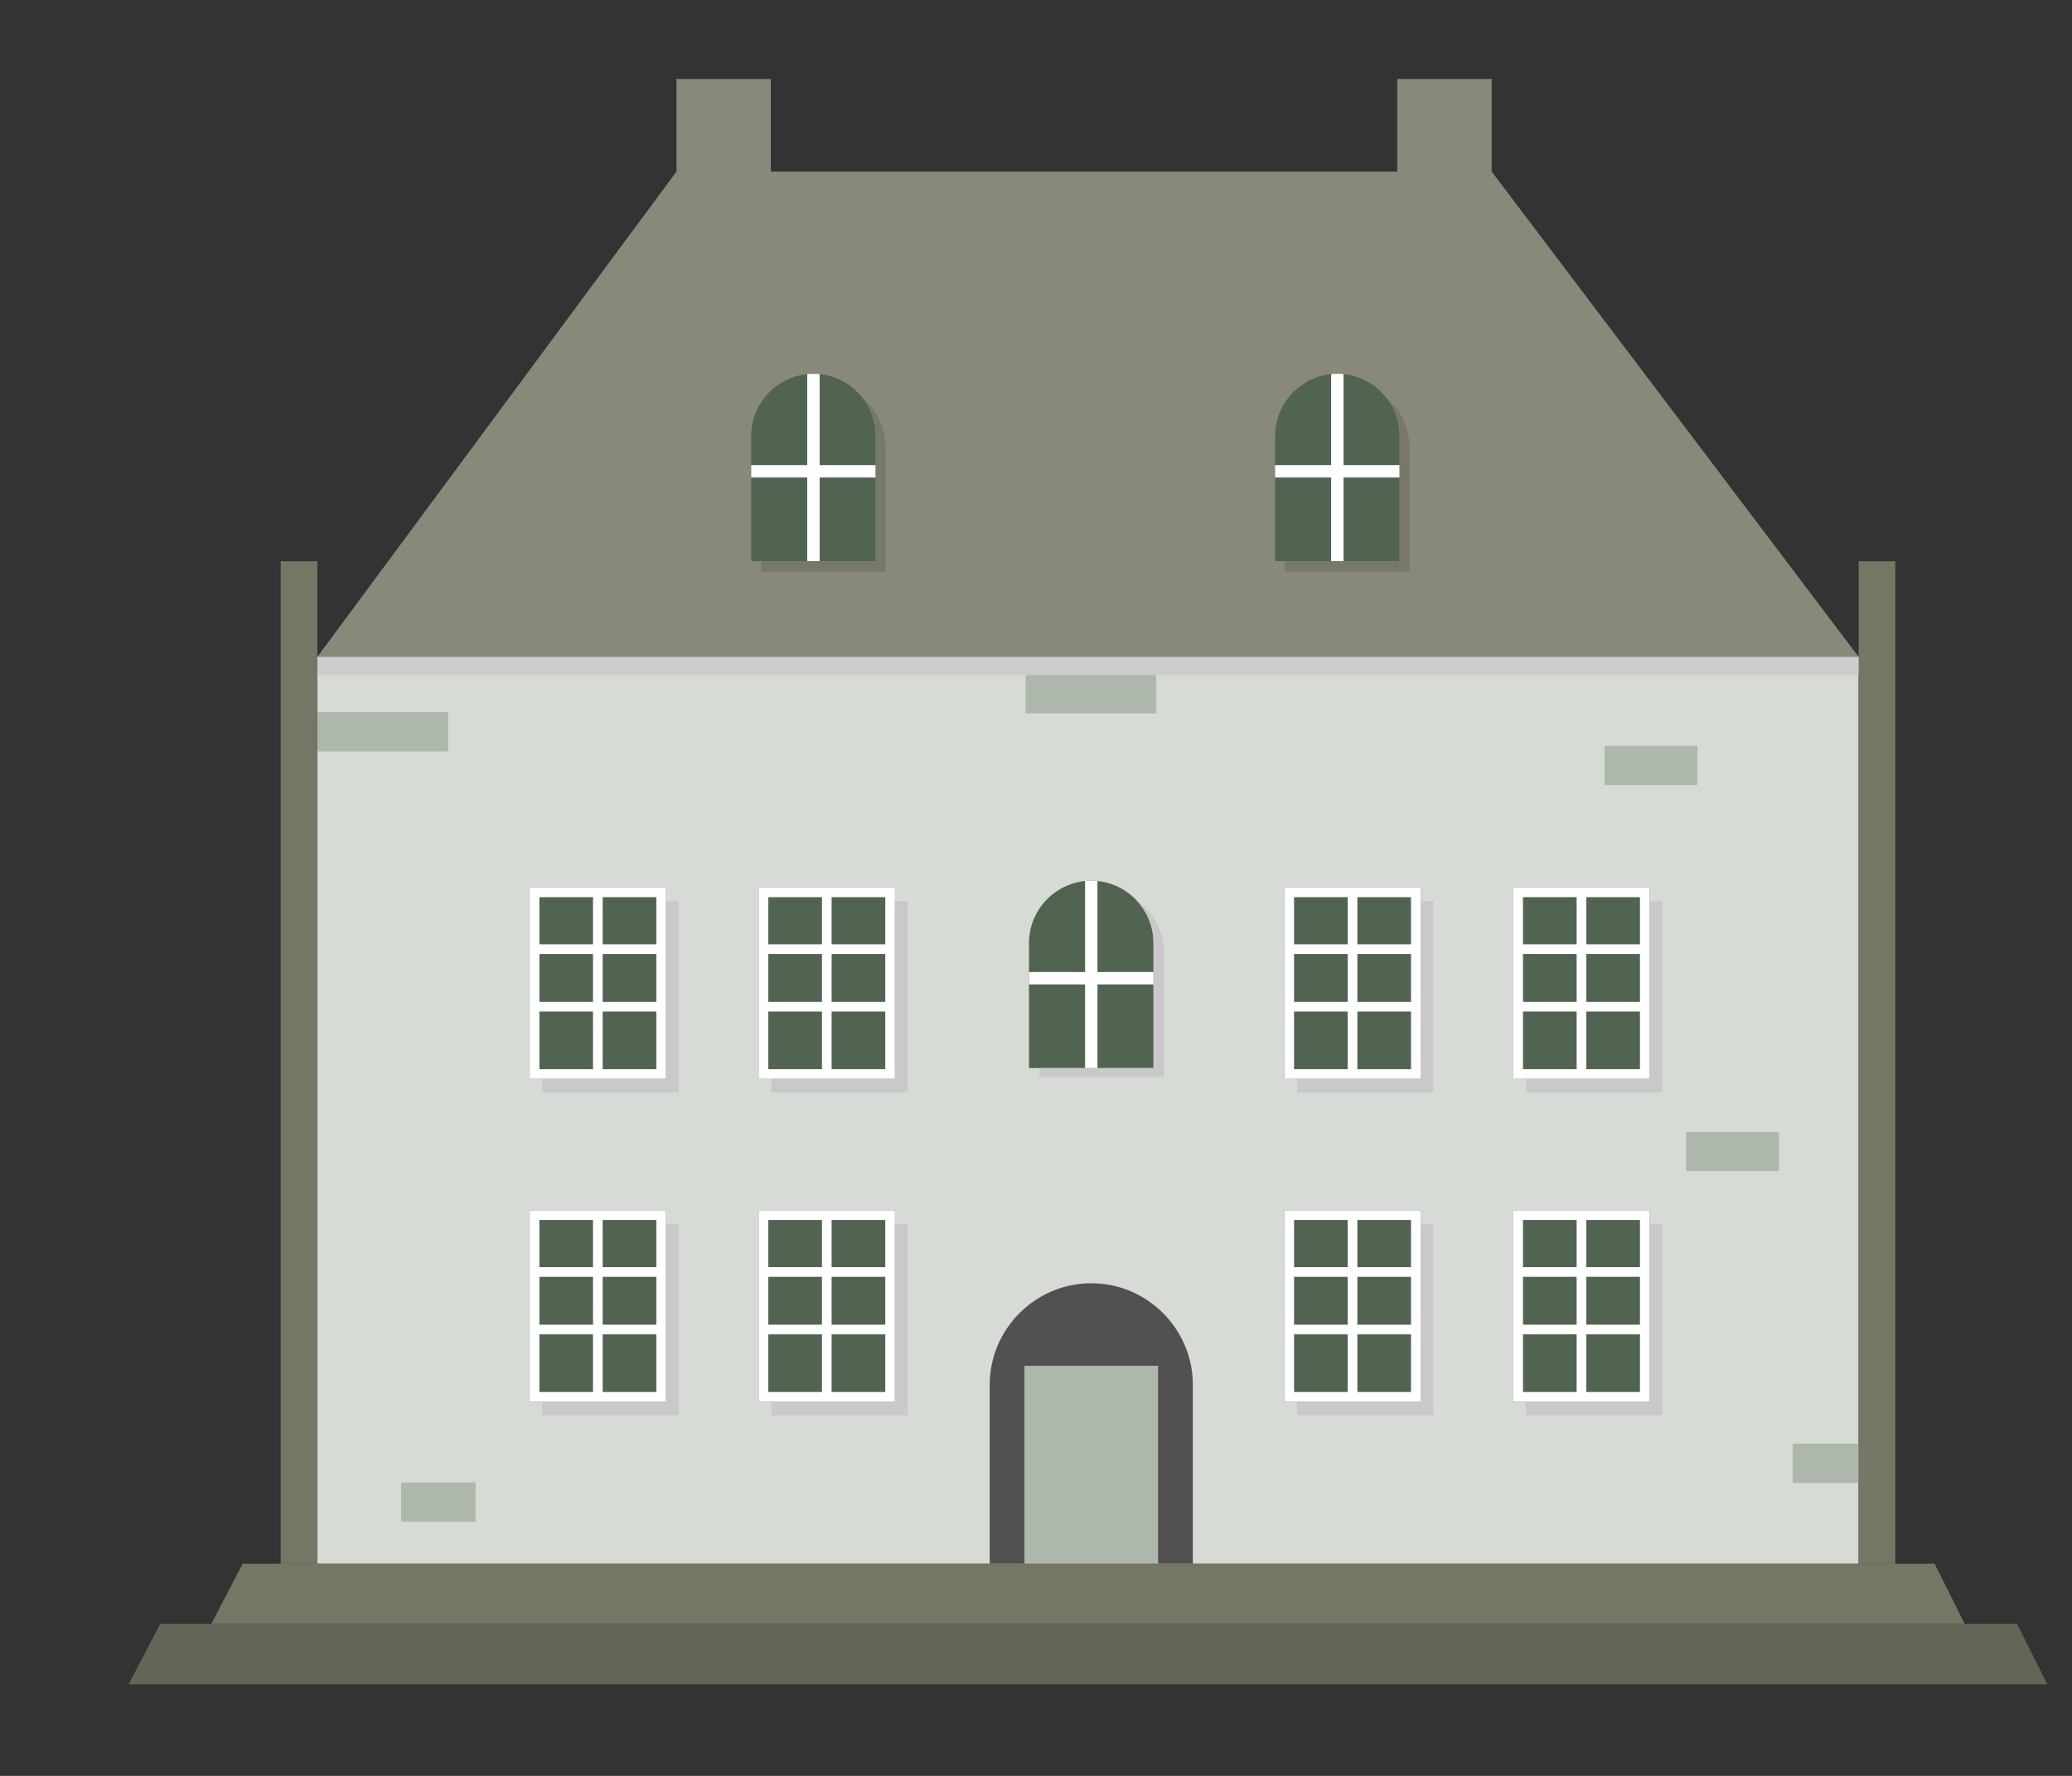 <?xml version="1.0" standalone="no"?><!-- Generator: Gravit.io --><svg xmlns="http://www.w3.org/2000/svg" xmlns:xlink="http://www.w3.org/1999/xlink" style="isolation:isolate" viewBox="0 0 420 360" width="420" height="360"><rect x="0" y="0" width="420" height="360" fill="#333333" stroke="none"/><defs><clipPath id="_clipPath_KByNAXKVQGT9KDZ03he2S508aJ8O2BnB"><rect width="420" height="360"/></clipPath></defs><g clip-path="url(#_clipPath_KByNAXKVQGT9KDZ03he2S508aJ8O2BnB)"><g><rect x="-1" y="-1" width="582" height="402" transform="matrix(1,0,0,1,0,0)" fill="none"/></g><g><path d=" M 64.336 133.15 L 376.745 133.15 L 376.745 316.983 L 64.336 316.983 L 64.336 133.15 L 64.336 133.15 Z " fill-rule="evenodd" fill="rgb(214,219,213)"/><path d=" M 302.363 34.78 L 302.363 16 L 283.235 16 L 283.235 34.78 L 156.253 34.78 L 156.253 16 L 137.124 16 L 137.124 34.78 L 64.336 133.15 L 376.747 133.15 L 302.363 34.78 L 302.363 34.78 Z " fill-rule="evenodd" fill="rgb(137,137,122)"/><path d=" M 152.267 113.76 L 177.505 113.76 L 177.505 88.388 C 177.505 81.449 171.825 75.77 164.887 75.77 L 164.887 75.77 C 157.945 75.77 152.266 81.449 152.266 88.388 L 152.266 113.76 L 152.267 113.76 Z " fill-rule="evenodd" fill="rgb(81,100,82)"/><path d=" M 152.267 94.285 L 163.626 94.285 L 163.626 75.834 C 164.039 75.792 164.462 75.77 164.887 75.77 L 164.887 75.77 C 165.312 75.77 165.729 75.792 166.144 75.834 L 166.144 94.285 L 177.505 94.285 L 177.505 96.803 L 166.144 96.803 L 166.144 113.76 L 163.626 113.76 L 163.626 96.803 L 152.267 96.803 L 152.267 94.285 Z " fill-rule="evenodd" fill="rgb(255,255,255)"/><path d=" M 258.465 113.76 L 283.702 113.76 L 283.702 88.388 C 283.702 81.449 278.024 75.77 271.082 75.77 L 271.082 75.77 C 264.142 75.77 258.464 81.449 258.464 88.388 L 258.464 113.76 L 258.465 113.76 Z " fill-rule="evenodd" fill="rgb(81,100,82)"/><path d=" M 258.465 94.285 L 269.825 94.285 L 269.825 75.834 C 270.24 75.792 270.658 75.77 271.083 75.77 L 271.083 75.77 C 271.51 75.77 271.929 75.792 272.344 75.834 L 272.344 94.285 L 283.702 94.285 L 283.702 96.803 L 272.344 96.803 L 272.344 113.76 L 269.825 113.76 L 269.825 96.803 L 258.465 96.803 L 258.465 94.285 Z " fill-rule="evenodd" fill="rgb(255,255,255)"/><path d=" M 81.499 300.513 L 96.194 300.513 C 96.302 300.513 96.394 300.607 96.394 300.712 L 96.394 308.284 C 96.394 308.39 96.3 308.483 96.194 308.483 L 81.499 308.483 C 81.395 308.483 81.302 308.39 81.302 308.284 L 81.302 300.712 C 81.302 300.604 81.389 300.513 81.499 300.513 Z " fill-rule="evenodd" fill="rgb(174,183,171)"/><path d=" M 64.535 144.357 L 90.623 144.357 C 90.735 144.357 90.825 144.446 90.825 144.554 L 90.825 152.122 C 90.825 152.23 90.731 152.323 90.623 152.323 L 64.535 152.323 C 64.427 152.323 64.336 152.236 64.336 152.122 L 64.336 144.554 C 64.336 144.444 64.426 144.357 64.535 144.357 Z " fill-rule="evenodd" fill="rgb(174,183,171)"/><path d=" M 208.09 136.66 L 234.18 136.66 C 234.29 136.66 234.38 136.755 234.38 136.862 L 234.38 144.434 C 234.38 144.538 234.286 144.631 234.18 144.631 L 208.09 144.631 C 207.983 144.631 207.891 144.542 207.891 144.434 L 207.891 136.862 C 207.891 136.752 207.98 136.66 208.09 136.66 Z " fill-rule="evenodd" fill="rgb(174,183,171)"/><path d=" M 325.455 151.175 L 343.859 151.175 C 343.969 151.175 344.061 151.269 344.061 151.372 L 344.061 158.946 C 344.061 159.048 343.965 159.143 343.859 159.143 L 325.455 159.143 C 325.351 159.143 325.255 159.053 325.255 158.946 L 325.255 151.372 C 325.256 151.263 325.345 151.175 325.455 151.175 Z " fill-rule="evenodd" fill="rgb(174,183,171)"/><path d=" M 341.999 229.452 L 360.405 229.452 C 360.515 229.452 360.605 229.546 360.605 229.651 L 360.605 237.222 C 360.605 237.327 360.511 237.42 360.405 237.42 L 341.999 237.42 C 341.894 237.42 341.8 237.333 341.8 237.222 L 341.8 229.651 C 341.8 229.54 341.891 229.452 341.999 229.452 Z " fill-rule="evenodd" fill="rgb(174,183,171)"/><path d=" M 363.576 292.657 L 376.548 292.657 C 376.656 292.657 376.748 292.75 376.748 292.854 L 376.748 300.426 C 376.748 300.533 376.652 300.623 376.548 300.623 L 363.576 300.623 C 363.47 300.623 363.376 300.535 363.376 300.426 L 363.376 292.854 C 363.376 292.744 363.464 292.657 363.576 292.657 Z " fill-rule="evenodd" fill="rgb(174,183,171)"/><path d=" M 107.372 179.905 L 134.998 179.905 L 134.998 218.691 L 107.372 218.691 L 107.372 179.905 L 107.372 179.905 Z " fill-rule="evenodd" fill="rgb(81,100,82)"/><path d=" M 107.373 179.907 L 109.333 179.907 L 120.205 179.907 L 122.164 179.907 L 133.039 179.907 L 134.998 179.907 L 134.998 181.867 L 134.998 191.427 L 134.998 193.383 L 134.998 203.087 L 134.998 205.049 L 134.998 216.735 L 134.998 218.692 L 133.039 218.692 L 122.164 218.692 L 120.205 218.692 L 109.333 218.692 L 107.373 218.692 L 107.373 216.735 L 107.373 205.049 L 107.373 203.087 L 107.373 193.383 L 107.373 191.427 L 107.373 181.867 L 107.373 179.907 L 107.373 179.907 L 107.373 179.907 Z  M 109.333 191.427 L 120.205 191.427 L 120.205 181.867 L 109.333 181.867 L 109.333 191.427 L 109.333 191.427 L 109.333 191.427 Z  M 122.165 191.427 L 133.04 191.427 L 133.04 181.867 L 122.165 181.867 L 122.165 191.427 L 122.165 191.427 Z  M 133.039 193.383 L 122.164 193.383 L 122.164 203.087 L 133.039 203.087 L 133.039 193.383 L 133.039 193.383 Z  M 120.205 193.383 L 109.333 193.383 L 109.333 203.087 L 120.205 203.087 L 120.205 193.383 L 120.205 193.383 Z  M 133.039 205.049 L 122.164 205.049 L 122.164 216.735 L 133.039 216.735 L 133.039 205.049 L 133.039 205.049 Z  M 120.205 205.049 L 109.333 205.049 L 109.333 216.735 L 120.205 216.735 L 120.205 205.049 Z " fill-rule="evenodd" fill="rgb(255,255,255)"/><path d=" M 153.779 179.905 L 181.408 179.905 L 181.408 218.691 L 153.779 218.691 L 153.779 179.905 L 153.779 179.905 Z " fill-rule="evenodd" fill="rgb(81,100,82)"/><path d=" M 153.777 179.907 L 155.738 179.907 L 166.613 179.907 L 168.572 179.907 L 179.448 179.907 L 181.408 179.907 L 181.408 181.867 L 181.408 191.427 L 181.408 193.383 L 181.408 203.087 L 181.408 205.049 L 181.408 216.735 L 181.408 218.692 L 179.448 218.692 L 168.572 218.692 L 166.613 218.692 L 155.738 218.692 L 153.777 218.692 L 153.777 216.735 L 153.777 205.049 L 153.777 203.087 L 153.777 193.383 L 153.777 191.427 L 153.777 181.867 L 153.777 179.907 L 153.777 179.907 Z  M 155.738 191.427 L 166.613 191.427 L 166.613 181.867 L 155.738 181.867 L 155.738 191.427 L 155.738 191.427 Z  M 168.572 191.427 L 179.448 191.427 L 179.448 181.867 L 168.572 181.867 L 168.572 191.427 L 168.572 191.427 Z  M 179.448 193.383 L 168.572 193.383 L 168.572 203.087 L 179.448 203.087 L 179.448 193.383 L 179.448 193.383 Z  M 166.613 193.383 L 155.738 193.383 L 155.738 203.087 L 166.613 203.087 L 166.613 193.383 L 166.613 193.383 Z  M 179.448 205.049 L 168.572 205.049 L 168.572 216.735 L 179.448 216.735 L 179.448 205.049 L 179.448 205.049 Z  M 166.613 205.049 L 155.738 205.049 L 155.738 216.735 L 166.613 216.735 L 166.613 205.049 Z " fill-rule="evenodd" fill="rgb(255,255,255)"/><path d=" M 107.372 245.352 L 134.998 245.352 L 134.998 284.139 L 107.372 284.139 L 107.372 245.352 Z " fill-rule="evenodd" fill="rgb(81,100,82)"/><path d=" M 107.373 245.353 L 109.333 245.353 L 120.205 245.353 L 122.164 245.353 L 133.039 245.353 L 134.998 245.353 L 134.998 247.313 L 134.998 256.872 L 134.998 258.832 L 134.998 268.535 L 134.998 270.495 L 134.998 282.181 L 134.998 284.14 L 133.039 284.14 L 122.164 284.14 L 120.205 284.14 L 109.333 284.14 L 107.373 284.14 L 107.373 282.181 L 107.373 270.495 L 107.373 268.535 L 107.373 258.832 L 107.373 256.872 L 107.373 247.313 L 107.373 245.353 L 107.373 245.353 L 107.373 245.353 Z  M 109.333 256.872 L 120.205 256.872 L 120.205 247.313 L 109.333 247.313 L 109.333 256.872 L 109.333 256.872 L 109.333 256.872 Z  M 122.165 256.872 L 133.04 256.872 L 133.04 247.313 L 122.165 247.313 L 122.165 256.872 L 122.165 256.872 Z  M 133.039 258.832 L 122.164 258.832 L 122.164 268.535 L 133.039 268.535 L 133.039 258.832 L 133.039 258.832 Z  M 120.205 258.832 L 109.333 258.832 L 109.333 268.535 L 120.205 268.535 L 120.205 258.832 L 120.205 258.832 Z  M 133.039 270.495 L 122.164 270.495 L 122.164 282.181 L 133.039 282.181 L 133.039 270.495 L 133.039 270.495 Z  M 120.205 270.495 L 109.333 270.495 L 109.333 282.181 L 120.205 282.181 L 120.205 270.495 Z " fill-rule="evenodd" fill="rgb(255,255,255)"/><path d=" M 153.779 245.352 L 181.408 245.352 L 181.408 284.139 L 153.779 284.139 L 153.779 245.352 L 153.779 245.352 Z " fill-rule="evenodd" fill="rgb(81,100,82)"/><path d=" M 153.777 245.353 L 155.738 245.353 L 166.613 245.353 L 168.572 245.353 L 179.448 245.353 L 181.408 245.353 L 181.408 247.313 L 181.408 256.872 L 181.408 258.832 L 181.408 268.535 L 181.408 270.495 L 181.408 282.181 L 181.408 284.14 L 179.448 284.14 L 168.572 284.14 L 166.613 284.14 L 155.738 284.14 L 153.777 284.14 L 153.777 282.181 L 153.777 270.495 L 153.777 268.535 L 153.777 258.832 L 153.777 256.872 L 153.777 247.313 L 153.777 245.353 L 153.777 245.353 Z  M 155.738 256.872 L 166.613 256.872 L 166.613 247.313 L 155.738 247.313 L 155.738 256.872 L 155.738 256.872 Z  M 168.572 256.872 L 179.448 256.872 L 179.448 247.313 L 168.572 247.313 L 168.572 256.872 L 168.572 256.872 Z  M 179.448 258.832 L 168.572 258.832 L 168.572 268.535 L 179.448 268.535 L 179.448 258.832 L 179.448 258.832 Z  M 166.613 258.832 L 155.738 258.832 L 155.738 268.535 L 166.613 268.535 L 166.613 258.832 L 166.613 258.832 Z  M 179.448 270.495 L 168.572 270.495 L 168.572 282.181 L 179.448 282.181 L 179.448 270.495 L 179.448 270.495 Z  M 166.613 270.495 L 155.738 270.495 L 155.738 282.181 L 166.613 282.181 L 166.613 270.495 Z " fill-rule="evenodd" fill="rgb(255,255,255)"/><path d=" M 260.346 179.905 L 287.975 179.905 L 287.975 218.691 L 260.346 218.691 L 260.346 179.905 L 260.346 179.905 Z " fill-rule="evenodd" fill="rgb(81,100,82)"/><path d=" M 260.346 179.907 L 262.307 179.907 L 273.182 179.907 L 275.141 179.907 L 286.016 179.907 L 287.975 179.907 L 287.975 181.867 L 287.975 191.427 L 287.975 193.383 L 287.975 203.087 L 287.975 205.049 L 287.975 216.735 L 287.975 218.692 L 286.016 218.692 L 275.141 218.692 L 273.182 218.692 L 262.307 218.692 L 260.346 218.692 L 260.346 216.735 L 260.346 205.049 L 260.346 203.087 L 260.346 193.383 L 260.346 191.427 L 260.346 181.867 L 260.346 179.907 L 260.346 179.907 Z  M 262.308 191.427 L 273.183 191.427 L 273.183 181.867 L 262.308 181.867 L 262.308 191.427 L 262.308 191.427 Z  M 275.141 191.427 L 286.016 191.427 L 286.016 181.867 L 275.141 181.867 L 275.141 191.427 L 275.141 191.427 Z  M 286.016 193.383 L 275.141 193.383 L 275.141 203.087 L 286.016 203.087 L 286.016 193.383 L 286.016 193.383 Z  M 273.182 193.383 L 262.307 193.383 L 262.307 203.087 L 273.182 203.087 L 273.182 193.383 L 273.182 193.383 Z  M 286.016 205.049 L 275.141 205.049 L 275.141 216.735 L 286.016 216.735 L 286.016 205.049 L 286.016 205.049 Z  M 273.182 205.049 L 262.307 205.049 L 262.307 216.735 L 273.182 216.735 L 273.182 205.049 Z " fill-rule="evenodd" fill="rgb(255,255,255)"/><path d=" M 306.754 179.905 L 334.383 179.905 L 334.383 218.691 L 306.754 218.691 L 306.754 179.905 L 306.754 179.905 Z " fill-rule="evenodd" fill="rgb(81,100,82)"/><path d=" M 306.754 179.907 L 308.713 179.907 L 319.586 179.907 L 321.547 179.907 L 332.423 179.907 L 334.382 179.907 L 334.382 181.867 L 334.382 191.427 L 334.382 193.383 L 334.382 203.087 L 334.382 205.049 L 334.382 216.735 L 334.382 218.692 L 332.423 218.692 L 321.547 218.692 L 319.586 218.692 L 308.713 218.692 L 306.754 218.692 L 306.754 216.735 L 306.754 205.049 L 306.754 203.087 L 306.754 193.383 L 306.754 191.427 L 306.754 181.867 L 306.754 179.907 L 306.754 179.907 Z  M 308.713 191.427 L 319.586 191.427 L 319.586 181.867 L 308.713 181.867 L 308.713 191.427 L 308.713 191.427 Z  M 321.547 191.427 L 332.423 191.427 L 332.423 181.867 L 321.547 181.867 L 321.547 191.427 L 321.547 191.427 Z  M 332.423 193.383 L 321.547 193.383 L 321.547 203.087 L 332.423 203.087 L 332.423 193.383 L 332.423 193.383 Z  M 319.586 193.383 L 308.713 193.383 L 308.713 203.087 L 319.586 203.087 L 319.586 193.383 L 319.586 193.383 Z  M 332.423 205.049 L 321.547 205.049 L 321.547 216.735 L 332.423 216.735 L 332.423 205.049 L 332.423 205.049 Z  M 319.586 205.049 L 308.713 205.049 L 308.713 216.735 L 319.586 216.735 L 319.586 205.049 Z " fill-rule="evenodd" fill="rgb(255,255,255)"/><path d=" M 260.346 245.352 L 287.975 245.352 L 287.975 284.139 L 260.346 284.139 L 260.346 245.352 Z " fill-rule="evenodd" fill="rgb(81,100,82)"/><path d=" M 260.346 245.353 L 262.307 245.353 L 273.182 245.353 L 275.141 245.353 L 286.016 245.353 L 287.975 245.353 L 287.975 247.313 L 287.975 256.872 L 287.975 258.832 L 287.975 268.535 L 287.975 270.495 L 287.975 282.181 L 287.975 284.14 L 286.016 284.14 L 275.141 284.14 L 273.182 284.14 L 262.307 284.14 L 260.346 284.14 L 260.346 282.181 L 260.346 270.495 L 260.346 268.535 L 260.346 258.832 L 260.346 256.872 L 260.346 247.313 L 260.346 245.353 L 260.346 245.353 Z  M 262.308 256.872 L 273.183 256.872 L 273.183 247.313 L 262.308 247.313 L 262.308 256.872 L 262.308 256.872 Z  M 275.141 256.872 L 286.016 256.872 L 286.016 247.313 L 275.141 247.313 L 275.141 256.872 L 275.141 256.872 Z  M 286.016 258.832 L 275.141 258.832 L 275.141 268.535 L 286.016 268.535 L 286.016 258.832 L 286.016 258.832 Z  M 273.182 258.832 L 262.307 258.832 L 262.307 268.535 L 273.182 268.535 L 273.182 258.832 L 273.182 258.832 Z  M 286.016 270.495 L 275.141 270.495 L 275.141 282.181 L 286.016 282.181 L 286.016 270.495 L 286.016 270.495 Z  M 273.182 270.495 L 262.307 270.495 L 262.307 282.181 L 273.182 282.181 L 273.182 270.495 Z " fill-rule="evenodd" fill="rgb(255,255,255)"/><path d=" M 306.754 245.352 L 334.383 245.352 L 334.383 284.139 L 306.754 284.139 L 306.754 245.352 Z " fill-rule="evenodd" fill="rgb(81,100,82)"/><path d=" M 306.754 245.353 L 308.713 245.353 L 319.586 245.353 L 321.547 245.353 L 332.423 245.353 L 334.382 245.353 L 334.382 247.313 L 334.382 256.872 L 334.382 258.832 L 334.382 268.535 L 334.382 270.495 L 334.382 282.181 L 334.382 284.14 L 332.423 284.14 L 321.547 284.14 L 319.586 284.14 L 308.713 284.14 L 306.754 284.14 L 306.754 282.181 L 306.754 270.495 L 306.754 268.535 L 306.754 258.832 L 306.754 256.872 L 306.754 247.313 L 306.754 245.353 L 306.754 245.353 Z  M 308.713 256.872 L 319.586 256.872 L 319.586 247.313 L 308.713 247.313 L 308.713 256.872 L 308.713 256.872 Z  M 321.547 256.872 L 332.423 256.872 L 332.423 247.313 L 321.547 247.313 L 321.547 256.872 L 321.547 256.872 Z  M 332.423 258.832 L 321.547 258.832 L 321.547 268.535 L 332.423 268.535 L 332.423 258.832 L 332.423 258.832 Z  M 319.586 258.832 L 308.713 258.832 L 308.713 268.535 L 319.586 268.535 L 319.586 258.832 L 319.586 258.832 Z  M 332.423 270.495 L 321.547 270.495 L 321.547 282.181 L 332.423 282.181 L 332.423 270.495 L 332.423 270.495 Z  M 319.586 270.495 L 308.713 270.495 L 308.713 282.181 L 319.586 282.181 L 319.586 270.495 Z " fill-rule="evenodd" fill="rgb(255,255,255)"/><path d=" M 200.617 316.983 L 241.794 316.983 L 241.794 280.724 C 241.794 269.398 232.529 260.135 221.203 260.135 L 221.203 260.135 C 209.88 260.135 200.618 269.398 200.618 280.724 L 200.618 316.983 L 200.617 316.983 L 200.617 316.983 Z " fill-rule="evenodd" fill="rgb(82,80,81)"/><path d=" M 207.657 276.87 L 234.755 276.87 L 234.755 316.983 L 207.657 316.983 L 207.657 276.87 Z " fill-rule="evenodd" fill="rgb(174,183,171)"/><path d=" M 56.898 113.767 L 64.336 113.767 L 64.336 316.985 L 56.898 316.985 L 56.898 113.767 Z " fill-rule="evenodd" fill="rgb(118,118,101)"/><path d=" M 376.747 113.767 L 384.183 113.767 L 384.183 316.985 L 376.747 316.985 L 376.747 113.767 Z " fill-rule="evenodd" fill="rgb(118,118,101)"/><path d=" M 208.584 216.523 L 233.822 216.523 L 233.822 191.148 C 233.822 184.211 228.144 178.53 221.202 178.53 L 221.202 178.53 C 214.264 178.53 208.583 184.212 208.583 191.148 L 208.583 216.523 L 208.584 216.523 Z " fill-rule="evenodd" fill="rgb(81,100,82)"/><path d=" M 208.584 197.047 L 219.947 197.047 L 219.947 178.594 C 220.36 178.556 220.777 178.531 221.202 178.531 L 221.202 178.531 C 221.627 178.531 222.05 178.556 222.463 178.594 L 222.463 197.047 L 233.821 197.047 L 233.821 199.564 L 222.464 199.564 L 222.464 216.524 L 219.947 216.524 L 219.947 199.564 L 208.584 199.564 L 208.584 197.047 Z " fill-rule="evenodd" fill="rgb(255,255,255)"/><path d=" M 49.193 316.985 L 392.154 316.985 L 398.264 329.207 L 42.819 329.207 L 49.193 316.985 Z " fill-rule="evenodd" fill="rgb(118,118,101)"/><path d=" M 32.457 329.207 L 408.888 329.207 L 415 341.426 L 26.081 341.426 L 32.457 329.207 L 32.457 329.207 Z " fill-rule="evenodd" fill="rgb(100,101,86)"/><path d=" M 134.998 182.677 L 137.572 182.677 L 137.572 221.463 L 109.944 221.463 L 109.944 218.691 L 120.205 218.691 L 122.165 218.691 L 133.039 218.691 L 134.998 218.691 L 134.998 216.734 L 134.998 205.049 L 134.998 203.087 L 134.998 193.383 L 134.998 191.427 L 134.998 182.677 L 134.998 182.677 Z " fill-rule="evenodd" fill="rgb(200,201,200)"/><path d=" M 134.998 248.126 L 137.572 248.126 L 137.572 286.911 L 109.944 286.911 L 109.944 284.139 L 120.205 284.139 L 122.165 284.139 L 133.039 284.139 L 134.998 284.139 L 134.998 282.18 L 134.998 270.495 L 134.998 268.535 L 134.998 258.832 L 134.998 256.872 L 134.998 248.126 L 134.998 248.126 Z " fill-rule="evenodd" fill="rgb(200,201,200)"/><path d=" M 181.408 182.677 L 183.979 182.677 L 183.979 221.463 L 156.35 221.463 L 156.35 218.691 L 166.613 218.691 L 168.572 218.691 L 179.448 218.691 L 181.408 218.691 L 181.408 216.734 L 181.408 205.049 L 181.408 203.087 L 181.408 193.383 L 181.408 191.427 L 181.408 182.677 L 181.408 182.677 Z " fill-rule="evenodd" fill="rgb(200,201,200)"/><path d=" M 181.408 248.126 L 183.979 248.126 L 183.979 286.911 L 156.35 286.911 L 156.35 284.139 L 166.613 284.139 L 168.572 284.139 L 179.448 284.139 L 181.408 284.139 L 181.408 282.18 L 181.408 270.495 L 181.408 268.535 L 181.408 258.832 L 181.408 256.872 L 181.408 248.126 L 181.408 248.126 Z " fill-rule="evenodd" fill="rgb(200,201,200)"/><path d=" M 287.975 182.677 L 290.547 182.677 L 290.547 221.463 L 262.918 221.463 L 262.918 218.691 L 273.182 218.691 L 275.141 218.691 L 286.016 218.691 L 287.975 218.691 L 287.975 216.734 L 287.975 205.049 L 287.975 203.087 L 287.975 193.383 L 287.975 191.427 L 287.975 182.677 L 287.975 182.677 Z " fill-rule="evenodd" fill="rgb(200,201,200)"/><path d=" M 287.975 248.126 L 290.547 248.126 L 290.547 286.911 L 262.918 286.911 L 262.918 284.139 L 273.182 284.139 L 275.141 284.139 L 286.016 284.139 L 287.975 284.139 L 287.975 282.18 L 287.975 270.495 L 287.975 268.535 L 287.975 258.832 L 287.975 256.872 L 287.975 248.126 L 287.975 248.126 Z " fill-rule="evenodd" fill="rgb(200,201,200)"/><path d=" M 334.383 182.677 L 336.956 182.677 L 336.956 221.463 L 309.325 221.463 L 309.325 218.691 L 319.586 218.691 L 321.547 218.691 L 332.423 218.691 L 334.383 218.691 L 334.383 216.734 L 334.383 205.049 L 334.383 203.087 L 334.383 193.383 L 334.383 191.427 L 334.383 182.677 L 334.383 182.677 Z " fill-rule="evenodd" fill="rgb(200,201,200)"/><path d=" M 334.383 248.126 L 336.956 248.126 L 336.956 286.911 L 309.325 286.911 L 309.325 284.139 L 319.586 284.139 L 321.547 284.139 L 332.423 284.139 L 334.383 284.139 L 334.383 282.18 L 334.383 270.495 L 334.383 268.535 L 334.383 258.832 L 334.383 256.872 L 334.383 248.126 L 334.383 248.126 Z " fill-rule="evenodd" fill="rgb(200,201,200)"/><path d=" M 210.697 218.302 L 235.935 218.302 L 235.935 192.931 C 235.935 188.583 233.703 184.729 230.332 182.458 C 232.493 184.726 233.823 187.79 233.823 191.148 L 233.823 216.523 L 210.697 216.523 L 210.697 218.302 L 210.697 218.302 Z " fill-rule="evenodd" fill="rgb(200,201,200)"/><path d=" M 154.253 115.886 L 179.491 115.886 L 179.491 90.516 C 179.491 86.681 177.757 83.231 175.033 80.911 C 176.585 83.009 177.505 85.597 177.505 88.389 L 177.505 113.761 L 154.253 113.761 L 154.253 115.886 L 154.253 115.886 Z " fill-rule="evenodd" fill="rgb(119,120,103)"/><path d=" M 260.452 115.886 L 285.693 115.886 L 285.693 90.516 C 285.693 86.681 283.955 83.231 281.234 80.911 C 282.784 83.009 283.703 85.597 283.703 88.389 L 283.703 113.761 L 260.453 113.761 L 260.453 115.886 L 260.452 115.886 L 260.452 115.886 Z " fill-rule="evenodd" fill="rgb(119,120,103)"/><path d=" M 64.336 133.15 L 376.745 133.15 L 376.745 136.869 L 64.336 136.869 L 64.336 133.15 L 64.336 133.15 Z " fill-rule="evenodd" fill="rgb(206,204,204)"/></g></g></svg>